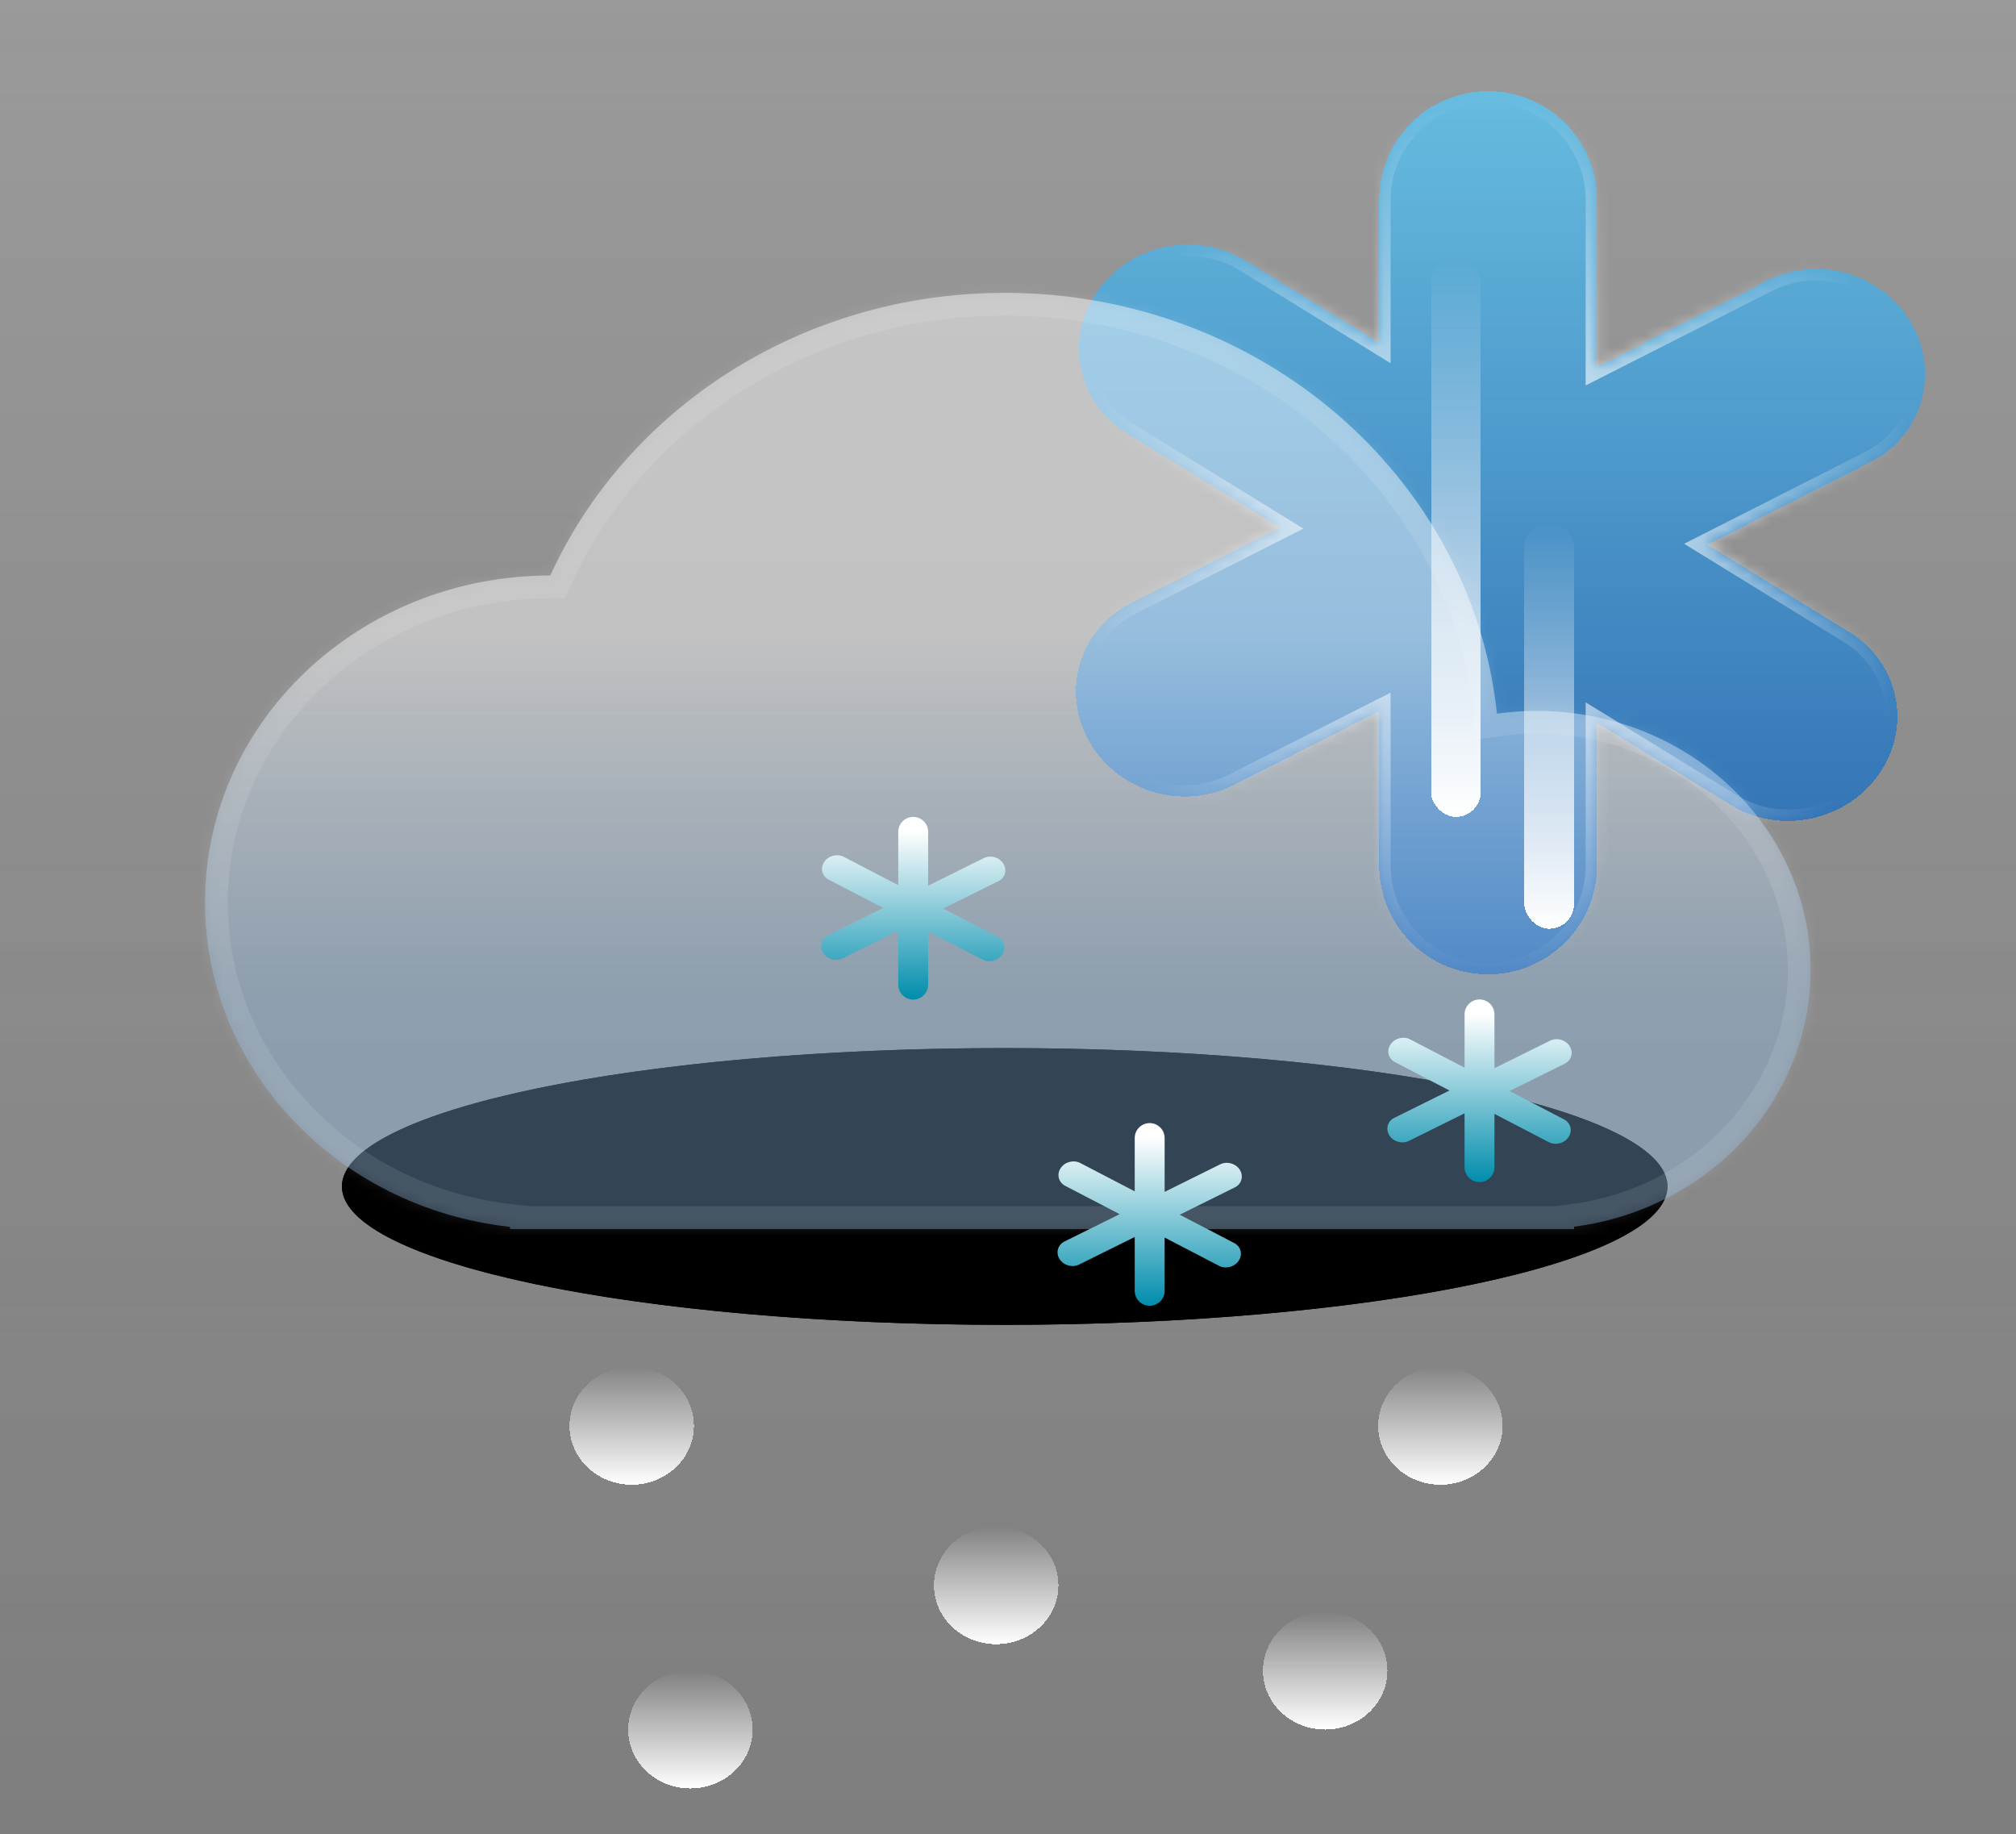 <svg width="177" height="161" viewBox="0 0 177 161" fill="none" xmlns="http://www.w3.org/2000/svg">
<rect width="177" height="161" fill="#1E1E1E"/>
<g clip-path="url(#clip0_0_1)">
<rect x="-104" y="-123" width="390" height="844" rx="40" fill="url(#paint0_linear_0_1)"/>
<g filter="url(#filter0_bd_0_1)">
<rect x="-77" y="-52" width="335" height="732" rx="37" fill="url(#paint1_linear_0_1)" fill-opacity="0.5" style="mix-blend-mode:overlay" shape-rendering="crispEdges"/>
<rect x="-76.5" y="-51.5" width="334" height="731" rx="36.5" stroke="url(#paint2_linear_0_1)" shape-rendering="crispEdges"/>
</g>
<g filter="url(#filter1_di_0_1)">
<mask id="path-4-inside-1_0_1" fill="white">
<path fill-rule="evenodd" clip-rule="evenodd" d="M121.092 9.562C121.092 4.281 125.373 0 130.654 0C135.935 0 140.215 4.281 140.215 9.562V24.209L155.174 16.624C159.688 14.335 165.369 16.049 167.864 20.452C170.359 24.855 168.722 30.28 164.208 32.569L149.908 39.821L162.383 47.495C166.712 50.158 167.887 55.712 165.009 59.9C162.13 64.088 156.287 65.325 151.958 62.662L140.215 55.438V67.972C140.215 73.253 135.935 77.534 130.654 77.534C125.373 77.534 121.092 73.253 121.092 67.972V54.433L108.319 60.91C103.806 63.199 98.124 61.485 95.629 57.082C93.135 52.678 94.771 47.254 99.285 44.965L112.388 38.32L98.925 30.039C94.596 27.376 93.421 21.822 96.299 17.634C99.178 13.446 105.021 12.209 109.349 14.872L121.092 22.095V9.562Z"/>
</mask>
<path fill-rule="evenodd" clip-rule="evenodd" d="M121.092 9.562C121.092 4.281 125.373 0 130.654 0C135.935 0 140.215 4.281 140.215 9.562V24.209L155.174 16.624C159.688 14.335 165.369 16.049 167.864 20.452C170.359 24.855 168.722 30.28 164.208 32.569L149.908 39.821L162.383 47.495C166.712 50.158 167.887 55.712 165.009 59.9C162.13 64.088 156.287 65.325 151.958 62.662L140.215 55.438V67.972C140.215 73.253 135.935 77.534 130.654 77.534C125.373 77.534 121.092 73.253 121.092 67.972V54.433L108.319 60.91C103.806 63.199 98.124 61.485 95.629 57.082C93.135 52.678 94.771 47.254 99.285 44.965L112.388 38.32L98.925 30.039C94.596 27.376 93.421 21.822 96.299 17.634C99.178 13.446 105.021 12.209 109.349 14.872L121.092 22.095V9.562Z" fill="url(#paint3_linear_0_1)" fill-opacity="0.7" shape-rendering="crispEdges"/>
<path d="M140.215 24.209H139.215V25.837L140.668 25.101L140.215 24.209ZM155.174 16.624L155.626 17.516L155.174 16.624ZM167.864 20.452L166.994 20.945V20.945L167.864 20.452ZM164.208 32.569L164.661 33.461L164.208 32.569ZM149.908 39.821L149.455 38.929L147.862 39.737L149.384 40.672L149.908 39.821ZM162.383 47.495L162.907 46.643L162.383 47.495ZM165.009 59.9L164.184 59.333L165.009 59.9ZM151.958 62.662L151.434 63.514L151.958 62.662ZM140.215 55.438L140.739 54.587L139.215 53.649V55.438H140.215ZM121.092 54.433H122.092V52.804L120.64 53.541L121.092 54.433ZM108.319 60.91L107.867 60.018L108.319 60.91ZM95.629 57.082L94.759 57.575L95.629 57.082ZM99.285 44.965L98.832 44.073H98.832L99.285 44.965ZM112.388 38.32L112.84 39.212L114.433 38.404L112.912 37.469L112.388 38.32ZM98.925 30.039L98.401 30.891H98.401L98.925 30.039ZM96.299 17.634L95.475 17.068H95.475L96.299 17.634ZM109.349 14.872L108.826 15.724L109.349 14.872ZM121.092 22.095L120.568 22.947L122.092 23.885V22.095H121.092ZM130.654 -1C124.821 -1 120.092 3.729 120.092 9.562H122.092C122.092 4.833 125.925 1 130.654 1V-1ZM141.215 9.562C141.215 3.729 136.487 -1 130.654 -1V1C135.382 1 139.215 4.833 139.215 9.562H141.215ZM141.215 24.209V9.562H139.215V24.209H141.215ZM154.722 15.732L139.763 23.317L140.668 25.101L155.626 17.516L154.722 15.732ZM168.734 19.959C165.976 15.091 159.712 13.202 154.722 15.732L155.626 17.516C159.663 15.469 164.762 17.007 166.994 20.945L168.734 19.959ZM164.661 33.461C169.683 30.914 171.51 24.859 168.734 19.959L166.994 20.945C169.207 24.852 167.761 29.646 163.756 31.677L164.661 33.461ZM150.36 40.713L164.661 33.461L163.756 31.677L149.455 38.929L150.36 40.713ZM149.384 40.672L161.859 48.347L162.907 46.643L150.431 38.969L149.384 40.672ZM161.859 48.347C165.7 50.71 166.739 55.617 164.184 59.333L165.833 60.466C169.035 55.806 167.723 49.606 162.907 46.643L161.859 48.347ZM164.184 59.333C161.607 63.083 156.357 64.194 152.482 61.81L151.434 63.514C156.217 66.455 162.652 65.093 165.833 60.466L164.184 59.333ZM152.482 61.81L140.739 54.587L139.692 56.29L151.434 63.514L152.482 61.81ZM141.215 67.972V55.438H139.215V67.972H141.215ZM130.654 78.534C136.487 78.534 141.215 73.805 141.215 67.972H139.215C139.215 72.701 135.382 76.534 130.654 76.534V78.534ZM120.092 67.972C120.092 73.805 124.821 78.534 130.654 78.534V76.534C125.925 76.534 122.092 72.701 122.092 67.972H120.092ZM120.092 54.433V67.972H122.092V54.433H120.092ZM108.772 61.802L121.544 55.325L120.64 53.541L107.867 60.018L108.772 61.802ZM94.759 57.575C97.518 62.443 103.781 64.332 108.772 61.802L107.867 60.018C103.83 62.065 98.731 60.527 96.499 56.589L94.759 57.575ZM98.832 44.073C93.81 46.62 91.983 52.675 94.759 57.575L96.499 56.589C94.286 52.682 95.732 47.888 99.737 45.857L98.832 44.073ZM111.936 37.428L98.832 44.073L99.737 45.857L112.84 39.212L111.936 37.428ZM112.912 37.469L99.449 29.187L98.401 30.891L111.864 39.172L112.912 37.469ZM99.449 29.187C95.608 26.824 94.569 21.917 97.124 18.201L95.475 17.068C92.272 21.727 93.585 27.928 98.401 30.891L99.449 29.187ZM97.124 18.201C99.701 14.451 104.95 13.34 108.826 15.724L109.873 14.02C105.091 11.078 98.656 12.441 95.475 17.068L97.124 18.201ZM108.826 15.724L120.568 22.947L121.616 21.244L109.873 14.02L108.826 15.724ZM120.092 9.562V22.095H122.092V9.562H120.092Z" fill="url(#paint4_radial_0_1)" style="mix-blend-mode:overlay" mask="url(#path-4-inside-1_0_1)"/>
</g>
<g filter="url(#filter2_f_0_1)">
<ellipse cx="88.21" cy="104.154" rx="58.19" ry="12.147" fill="black"/>
<path d="M145.899 104.154C145.899 104.818 145.579 105.518 144.86 106.252C144.14 106.987 143.051 107.72 141.605 108.433C138.716 109.86 134.502 111.158 129.254 112.253C118.766 114.443 104.255 115.801 88.21 115.801C72.165 115.801 57.654 114.443 47.166 112.253C41.918 111.158 37.704 109.86 34.815 108.433C33.369 107.72 32.28 106.987 31.56 106.252C30.841 105.518 30.52 104.818 30.52 104.154C30.52 103.489 30.841 102.789 31.56 102.056C32.28 101.321 33.369 100.587 34.815 99.874C37.704 98.448 41.918 97.149 47.166 96.054C57.654 93.865 72.165 92.507 88.21 92.507C104.255 92.507 118.766 93.865 129.254 96.054C134.502 97.149 138.716 98.448 141.605 99.874C143.051 100.587 144.14 101.321 144.86 102.056C145.579 102.789 145.899 103.489 145.899 104.154Z" stroke="black"/>
</g>
<g filter="url(#filter3_bi_0_1)">
<mask id="path-8-inside-2_0_1" fill="white">
<path fill-rule="evenodd" clip-rule="evenodd" d="M134.925 103.895H88.21H48.324H44.773V103.701C29.699 102.037 18 89.915 18 75.208C18 59.367 31.572 46.525 48.316 46.52C54.981 31.924 70.335 21.709 88.21 21.709C110.717 21.709 129.226 37.904 131.428 58.648C132.57 58.49 133.738 58.409 134.925 58.409C148.203 58.409 158.966 68.591 158.966 81.152C158.966 92.661 149.93 102.173 138.204 103.686V103.895H134.925Z"/>
</mask>
<path fill-rule="evenodd" clip-rule="evenodd" d="M134.925 103.895H88.21H48.324H44.773V103.701C29.699 102.037 18 89.915 18 75.208C18 59.367 31.572 46.525 48.316 46.52C54.981 31.924 70.335 21.709 88.21 21.709C110.717 21.709 129.226 37.904 131.428 58.648C132.57 58.49 133.738 58.409 134.925 58.409C148.203 58.409 158.966 68.591 158.966 81.152C158.966 92.661 149.93 102.173 138.204 103.686V103.895H134.925Z" fill="url(#paint5_linear_0_1)" fill-opacity="0.5"/>
<path d="M44.773 103.895H42.773V105.895H44.773V103.895ZM44.773 103.701H46.773V101.909L44.992 101.713L44.773 103.701ZM48.316 46.52L48.316 48.52L49.601 48.52L50.135 47.351L48.316 46.52ZM131.428 58.648L129.439 58.859L129.657 60.911L131.701 60.629L131.428 58.648ZM138.204 103.686L137.948 101.702L136.204 101.927V103.686H138.204ZM138.204 103.895V105.895H140.204V103.895H138.204ZM134.925 101.895H88.21V105.895H134.925V101.895ZM88.21 101.895H48.324V105.895H88.21V101.895ZM48.324 101.895H44.773V105.895H48.324V101.895ZM46.773 103.895V103.701H42.773V103.895H46.773ZM44.992 101.713C30.831 100.15 20 88.797 20 75.208H16C16 91.033 28.566 103.924 44.553 105.689L44.992 101.713ZM20 75.208C20 60.574 32.571 48.524 48.316 48.52L48.315 44.52C30.573 44.525 16 58.159 16 75.208H20ZM50.135 47.351C56.467 33.485 71.098 23.709 88.21 23.709V19.709C69.571 19.709 53.495 30.363 46.496 45.69L50.135 47.351ZM88.21 23.709C109.774 23.709 127.354 39.209 129.439 58.859L133.417 58.437C131.099 36.599 111.661 19.709 88.21 19.709V23.709ZM131.701 60.629C132.753 60.484 133.829 60.409 134.925 60.409V56.409C133.646 56.409 132.387 56.497 131.155 56.666L131.701 60.629ZM134.925 60.409C147.204 60.409 156.966 69.799 156.966 81.152H160.966C160.966 67.384 149.201 56.409 134.925 56.409V60.409ZM156.966 81.152C156.966 91.558 148.777 100.305 137.948 101.702L138.46 105.669C151.084 104.041 160.966 93.764 160.966 81.152H156.966ZM136.204 103.686V103.895H140.204V103.686H136.204ZM138.204 101.895H134.925V105.895H138.204V101.895Z" fill="white" fill-opacity="0.1" style="mix-blend-mode:overlay" mask="url(#path-8-inside-2_0_1)"/>
</g>
<g filter="url(#filter4_i_0_1)">
<path fill-rule="evenodd" clip-rule="evenodd" d="M78.864 69.025C78.864 68.3 79.452 67.713 80.177 67.713C80.902 67.713 81.489 68.3 81.489 69.025V73.751L86.373 71.331C86.966 71.037 87.734 71.252 88.089 71.811C88.443 72.371 88.25 73.062 87.656 73.356L82.813 75.755L87.594 78.241C88.183 78.547 88.362 79.243 87.995 79.796C87.627 80.348 86.852 80.548 86.264 80.242L81.489 77.76V82.437C81.489 83.162 80.902 83.75 80.177 83.75C79.452 83.75 78.864 83.162 78.864 82.437V77.712L73.981 80.132C73.387 80.425 72.619 80.21 72.265 79.651C71.91 79.092 72.104 78.4 72.697 78.107L77.54 75.707L72.759 73.222C72.17 72.915 71.991 72.219 72.359 71.667C72.726 71.114 73.501 70.915 74.09 71.221L78.864 73.703V69.025Z" fill="url(#paint6_linear_0_1)"/>
</g>
<g filter="url(#filter5_i_0_1)">
<path fill-rule="evenodd" clip-rule="evenodd" d="M99.626 95.904C99.626 95.179 100.214 94.591 100.939 94.591C101.664 94.591 102.252 95.179 102.252 95.904V100.629L107.135 98.21C107.729 97.916 108.497 98.131 108.851 98.69C109.206 99.249 109.012 99.941 108.419 100.235L103.576 102.634L108.357 105.12C108.946 105.426 109.125 106.122 108.757 106.674C108.39 107.227 107.615 107.427 107.026 107.12L102.252 104.639V109.316C102.252 110.041 101.664 110.628 100.939 110.628C100.214 110.628 99.626 110.041 99.626 109.316V104.591L94.743 107.01C94.15 107.304 93.382 107.089 93.027 106.53C92.673 105.971 92.866 105.279 93.46 104.985L98.303 102.586L93.522 100.1C92.933 99.794 92.754 99.098 93.121 98.546C93.488 97.993 94.264 97.793 94.852 98.099L99.626 100.581V95.904Z" fill="url(#paint7_linear_0_1)"/>
</g>
<g filter="url(#filter6_i_0_1)">
<path fill-rule="evenodd" clip-rule="evenodd" d="M128.585 85.049C128.585 84.324 129.172 83.737 129.897 83.737C130.622 83.737 131.21 84.324 131.21 85.049V89.774L136.094 87.355C136.687 87.061 137.455 87.276 137.809 87.835C138.164 88.394 137.97 89.086 137.377 89.38L132.534 91.779L137.315 94.265C137.904 94.571 138.083 95.267 137.716 95.82C137.348 96.372 136.573 96.572 135.984 96.266L131.21 93.784V98.461C131.21 99.186 130.622 99.774 129.897 99.774C129.172 99.774 128.585 99.186 128.585 98.461V93.736L123.701 96.155C123.108 96.449 122.34 96.234 121.985 95.675C121.631 95.116 121.824 94.424 122.418 94.13L127.261 91.731L122.48 89.245C121.891 88.939 121.712 88.243 122.079 87.691C122.447 87.138 123.222 86.938 123.811 87.245L128.585 89.726V85.049Z" fill="url(#paint8_linear_0_1)"/>
</g>
<g filter="url(#filter7_d_0_1)">
<rect x="125.637" y="18.608" width="4.371" height="49.105" rx="2.186" fill="url(#paint9_linear_0_1)" shape-rendering="crispEdges"/>
</g>
<g filter="url(#filter8_d_0_1)">
<rect x="133.833" y="41.868" width="4.371" height="35.666" rx="2.186" fill="url(#paint10_linear_0_1)" shape-rendering="crispEdges"/>
</g>
<g filter="url(#filter9_d_0_1)">
<ellipse cx="116.349" cy="142.662" rx="5.464" ry="5.169" fill="url(#paint11_linear_0_1)" shape-rendering="crispEdges"/>
</g>
<g filter="url(#filter10_d_0_1)">
<ellipse cx="60.618" cy="147.831" rx="5.464" ry="5.169" fill="url(#paint12_linear_0_1)" shape-rendering="crispEdges"/>
</g>
<g filter="url(#filter11_d_0_1)">
<ellipse cx="126.464" cy="121.169" rx="5.464" ry="5.169" fill="url(#paint13_linear_0_1)" shape-rendering="crispEdges"/>
</g>
<g filter="url(#filter12_d_0_1)">
<ellipse cx="87.464" cy="135.169" rx="5.464" ry="5.169" fill="url(#paint14_linear_0_1)" shape-rendering="crispEdges"/>
</g>
<g filter="url(#filter13_d_0_1)">
<ellipse cx="55.464" cy="121.169" rx="5.464" ry="5.169" fill="url(#paint15_linear_0_1)" shape-rendering="crispEdges"/>
</g>
</g>
<defs>
<filter id="filter0_bd_0_1" x="-100" y="-72" width="381" height="779" filterUnits="userSpaceOnUse" color-interpolation-filters="sRGB">
<feFlood flood-opacity="0" result="BackgroundImageFix"/>
<feGaussianBlur in="BackgroundImageFix" stdDeviation="10"/>
<feComposite in2="SourceAlpha" operator="in" result="effect1_backgroundBlur_0_1"/>
<feColorMatrix in="SourceAlpha" type="matrix" values="0 0 0 0 0 0 0 0 0 0 0 0 0 0 0 0 0 0 127 0" result="hardAlpha"/>
<feMorphology radius="1" operator="erode" in="SourceAlpha" result="effect2_dropShadow_0_1"/>
<feOffset dy="4"/>
<feGaussianBlur stdDeviation="12"/>
<feComposite in2="hardAlpha" operator="out"/>
<feColorMatrix type="matrix" values="0 0 0 0 0 0 0 0 0 0 0 0 0 0 0 0 0 0 0.2 0"/>
<feBlend mode="normal" in2="effect1_backgroundBlur_0_1" result="effect2_dropShadow_0_1"/>
<feBlend mode="normal" in="SourceGraphic" in2="effect2_dropShadow_0_1" result="shape"/>
</filter>
<filter id="filter1_di_0_1" x="90.462" y="0" width="82.568" height="85.534" filterUnits="userSpaceOnUse" color-interpolation-filters="sRGB">
<feFlood flood-opacity="0" result="BackgroundImageFix"/>
<feColorMatrix in="SourceAlpha" type="matrix" values="0 0 0 0 0 0 0 0 0 0 0 0 0 0 0 0 0 0 127 0" result="hardAlpha"/>
<feOffset dy="4"/>
<feGaussianBlur stdDeviation="2"/>
<feComposite in2="hardAlpha" operator="out"/>
<feColorMatrix type="matrix" values="0 0 0 0 0 0 0 0 0 0 0 0 0 0 0 0 0 0 0.25 0"/>
<feBlend mode="normal" in2="BackgroundImageFix" result="effect1_dropShadow_0_1"/>
<feBlend mode="normal" in="SourceGraphic" in2="effect1_dropShadow_0_1" result="shape"/>
<feColorMatrix in="SourceAlpha" type="matrix" values="0 0 0 0 0 0 0 0 0 0 0 0 0 0 0 0 0 0 127 0" result="hardAlpha"/>
<feOffset dy="4"/>
<feGaussianBlur stdDeviation="2"/>
<feComposite in2="hardAlpha" operator="arithmetic" k2="-1" k3="1"/>
<feColorMatrix type="matrix" values="0 0 0 0 0 0 0 0 0 0 0 0 0 0 0 0 0 0 0.25 0"/>
<feBlend mode="normal" in2="shape" result="effect2_innerShadow_0_1"/>
</filter>
<filter id="filter2_f_0_1" x="0.02" y="62.007" width="176.379" height="84.294" filterUnits="userSpaceOnUse" color-interpolation-filters="sRGB">
<feFlood flood-opacity="0" result="BackgroundImageFix"/>
<feBlend mode="normal" in="SourceGraphic" in2="BackgroundImageFix" result="shape"/>
<feGaussianBlur stdDeviation="15" result="effect1_foregroundBlur_0_1"/>
</filter>
<filter id="filter3_bi_0_1" x="2" y="5.709" width="172.966" height="114.186" filterUnits="userSpaceOnUse" color-interpolation-filters="sRGB">
<feFlood flood-opacity="0" result="BackgroundImageFix"/>
<feGaussianBlur in="BackgroundImageFix" stdDeviation="8"/>
<feComposite in2="SourceAlpha" operator="in" result="effect1_backgroundBlur_0_1"/>
<feBlend mode="normal" in="SourceGraphic" in2="effect1_backgroundBlur_0_1" result="shape"/>
<feColorMatrix in="SourceAlpha" type="matrix" values="0 0 0 0 0 0 0 0 0 0 0 0 0 0 0 0 0 0 127 0" result="hardAlpha"/>
<feOffset dy="4"/>
<feGaussianBlur stdDeviation="5"/>
<feComposite in2="hardAlpha" operator="arithmetic" k2="-1" k3="1"/>
<feColorMatrix type="matrix" values="0 0 0 0 1 0 0 0 0 1 0 0 0 0 1 0 0 0 1 0"/>
<feBlend mode="normal" in2="shape" result="effect2_innerShadow_0_1"/>
</filter>
<filter id="filter4_i_0_1" x="72.087" y="67.713" width="16.179" height="20.037" filterUnits="userSpaceOnUse" color-interpolation-filters="sRGB">
<feFlood flood-opacity="0" result="BackgroundImageFix"/>
<feBlend mode="normal" in="SourceGraphic" in2="BackgroundImageFix" result="shape"/>
<feColorMatrix in="SourceAlpha" type="matrix" values="0 0 0 0 0 0 0 0 0 0 0 0 0 0 0 0 0 0 127 0" result="hardAlpha"/>
<feOffset dy="4"/>
<feGaussianBlur stdDeviation="2"/>
<feComposite in2="hardAlpha" operator="arithmetic" k2="-1" k3="1"/>
<feColorMatrix type="matrix" values="0 0 0 0 0 0 0 0 0 0 0 0 0 0 0 0 0 0 0.25 0"/>
<feBlend mode="normal" in2="shape" result="effect1_innerShadow_0_1"/>
</filter>
<filter id="filter5_i_0_1" x="92.85" y="94.591" width="16.179" height="20.037" filterUnits="userSpaceOnUse" color-interpolation-filters="sRGB">
<feFlood flood-opacity="0" result="BackgroundImageFix"/>
<feBlend mode="normal" in="SourceGraphic" in2="BackgroundImageFix" result="shape"/>
<feColorMatrix in="SourceAlpha" type="matrix" values="0 0 0 0 0 0 0 0 0 0 0 0 0 0 0 0 0 0 127 0" result="hardAlpha"/>
<feOffset dy="4"/>
<feGaussianBlur stdDeviation="2"/>
<feComposite in2="hardAlpha" operator="arithmetic" k2="-1" k3="1"/>
<feColorMatrix type="matrix" values="0 0 0 0 0 0 0 0 0 0 0 0 0 0 0 0 0 0 0.25 0"/>
<feBlend mode="normal" in2="shape" result="effect1_innerShadow_0_1"/>
</filter>
<filter id="filter6_i_0_1" x="121.808" y="83.737" width="16.179" height="20.037" filterUnits="userSpaceOnUse" color-interpolation-filters="sRGB">
<feFlood flood-opacity="0" result="BackgroundImageFix"/>
<feBlend mode="normal" in="SourceGraphic" in2="BackgroundImageFix" result="shape"/>
<feColorMatrix in="SourceAlpha" type="matrix" values="0 0 0 0 0 0 0 0 0 0 0 0 0 0 0 0 0 0 127 0" result="hardAlpha"/>
<feOffset dy="4"/>
<feGaussianBlur stdDeviation="2"/>
<feComposite in2="hardAlpha" operator="arithmetic" k2="-1" k3="1"/>
<feColorMatrix type="matrix" values="0 0 0 0 0 0 0 0 0 0 0 0 0 0 0 0 0 0 0.25 0"/>
<feBlend mode="normal" in2="shape" result="effect1_innerShadow_0_1"/>
</filter>
<filter id="filter7_d_0_1" x="121.637" y="18.608" width="12.371" height="57.105" filterUnits="userSpaceOnUse" color-interpolation-filters="sRGB">
<feFlood flood-opacity="0" result="BackgroundImageFix"/>
<feColorMatrix in="SourceAlpha" type="matrix" values="0 0 0 0 0 0 0 0 0 0 0 0 0 0 0 0 0 0 127 0" result="hardAlpha"/>
<feOffset dy="4"/>
<feGaussianBlur stdDeviation="2"/>
<feComposite in2="hardAlpha" operator="out"/>
<feColorMatrix type="matrix" values="0 0 0 0 0 0 0 0 0 0 0 0 0 0 0 0 0 0 0.25 0"/>
<feBlend mode="normal" in2="BackgroundImageFix" result="effect1_dropShadow_0_1"/>
<feBlend mode="normal" in="SourceGraphic" in2="effect1_dropShadow_0_1" result="shape"/>
</filter>
<filter id="filter8_d_0_1" x="129.833" y="41.868" width="12.371" height="43.666" filterUnits="userSpaceOnUse" color-interpolation-filters="sRGB">
<feFlood flood-opacity="0" result="BackgroundImageFix"/>
<feColorMatrix in="SourceAlpha" type="matrix" values="0 0 0 0 0 0 0 0 0 0 0 0 0 0 0 0 0 0 127 0" result="hardAlpha"/>
<feOffset dy="4"/>
<feGaussianBlur stdDeviation="2"/>
<feComposite in2="hardAlpha" operator="out"/>
<feColorMatrix type="matrix" values="0 0 0 0 0 0 0 0 0 0 0 0 0 0 0 0 0 0 0.25 0"/>
<feBlend mode="normal" in2="BackgroundImageFix" result="effect1_dropShadow_0_1"/>
<feBlend mode="normal" in="SourceGraphic" in2="effect1_dropShadow_0_1" result="shape"/>
</filter>
<filter id="filter9_d_0_1" x="106.885" y="137.493" width="18.928" height="18.338" filterUnits="userSpaceOnUse" color-interpolation-filters="sRGB">
<feFlood flood-opacity="0" result="BackgroundImageFix"/>
<feColorMatrix in="SourceAlpha" type="matrix" values="0 0 0 0 0 0 0 0 0 0 0 0 0 0 0 0 0 0 127 0" result="hardAlpha"/>
<feOffset dy="4"/>
<feGaussianBlur stdDeviation="2"/>
<feComposite in2="hardAlpha" operator="out"/>
<feColorMatrix type="matrix" values="0 0 0 0 0 0 0 0 0 0 0 0 0 0 0 0 0 0 0.25 0"/>
<feBlend mode="normal" in2="BackgroundImageFix" result="effect1_dropShadow_0_1"/>
<feBlend mode="normal" in="SourceGraphic" in2="effect1_dropShadow_0_1" result="shape"/>
</filter>
<filter id="filter10_d_0_1" x="51.154" y="142.662" width="18.928" height="18.338" filterUnits="userSpaceOnUse" color-interpolation-filters="sRGB">
<feFlood flood-opacity="0" result="BackgroundImageFix"/>
<feColorMatrix in="SourceAlpha" type="matrix" values="0 0 0 0 0 0 0 0 0 0 0 0 0 0 0 0 0 0 127 0" result="hardAlpha"/>
<feOffset dy="4"/>
<feGaussianBlur stdDeviation="2"/>
<feComposite in2="hardAlpha" operator="out"/>
<feColorMatrix type="matrix" values="0 0 0 0 0 0 0 0 0 0 0 0 0 0 0 0 0 0 0.25 0"/>
<feBlend mode="normal" in2="BackgroundImageFix" result="effect1_dropShadow_0_1"/>
<feBlend mode="normal" in="SourceGraphic" in2="effect1_dropShadow_0_1" result="shape"/>
</filter>
<filter id="filter11_d_0_1" x="117" y="116" width="18.928" height="18.338" filterUnits="userSpaceOnUse" color-interpolation-filters="sRGB">
<feFlood flood-opacity="0" result="BackgroundImageFix"/>
<feColorMatrix in="SourceAlpha" type="matrix" values="0 0 0 0 0 0 0 0 0 0 0 0 0 0 0 0 0 0 127 0" result="hardAlpha"/>
<feOffset dy="4"/>
<feGaussianBlur stdDeviation="2"/>
<feComposite in2="hardAlpha" operator="out"/>
<feColorMatrix type="matrix" values="0 0 0 0 0 0 0 0 0 0 0 0 0 0 0 0 0 0 0.25 0"/>
<feBlend mode="normal" in2="BackgroundImageFix" result="effect1_dropShadow_0_1"/>
<feBlend mode="normal" in="SourceGraphic" in2="effect1_dropShadow_0_1" result="shape"/>
</filter>
<filter id="filter12_d_0_1" x="78" y="130" width="18.928" height="18.338" filterUnits="userSpaceOnUse" color-interpolation-filters="sRGB">
<feFlood flood-opacity="0" result="BackgroundImageFix"/>
<feColorMatrix in="SourceAlpha" type="matrix" values="0 0 0 0 0 0 0 0 0 0 0 0 0 0 0 0 0 0 127 0" result="hardAlpha"/>
<feOffset dy="4"/>
<feGaussianBlur stdDeviation="2"/>
<feComposite in2="hardAlpha" operator="out"/>
<feColorMatrix type="matrix" values="0 0 0 0 0 0 0 0 0 0 0 0 0 0 0 0 0 0 0.25 0"/>
<feBlend mode="normal" in2="BackgroundImageFix" result="effect1_dropShadow_0_1"/>
<feBlend mode="normal" in="SourceGraphic" in2="effect1_dropShadow_0_1" result="shape"/>
</filter>
<filter id="filter13_d_0_1" x="46" y="116" width="18.928" height="18.338" filterUnits="userSpaceOnUse" color-interpolation-filters="sRGB">
<feFlood flood-opacity="0" result="BackgroundImageFix"/>
<feColorMatrix in="SourceAlpha" type="matrix" values="0 0 0 0 0 0 0 0 0 0 0 0 0 0 0 0 0 0 127 0" result="hardAlpha"/>
<feOffset dy="4"/>
<feGaussianBlur stdDeviation="2"/>
<feComposite in2="hardAlpha" operator="out"/>
<feColorMatrix type="matrix" values="0 0 0 0 0 0 0 0 0 0 0 0 0 0 0 0 0 0 0.25 0"/>
<feBlend mode="normal" in2="BackgroundImageFix" result="effect1_dropShadow_0_1"/>
<feBlend mode="normal" in="SourceGraphic" in2="effect1_dropShadow_0_1" result="shape"/>
</filter>
<linearGradient id="paint0_linear_0_1" x1="91" y1="-123" x2="91" y2="721" gradientUnits="userSpaceOnUse">
<stop stop-color="#4F4F4F"/>
<stop offset="1" stop-color="#181818" stop-opacity="0"/>
</linearGradient>
<linearGradient id="paint1_linear_0_1" x1="90.5" y1="-52" x2="90.5" y2="680" gradientUnits="userSpaceOnUse">
<stop stop-color="white"/>
<stop offset="1" stop-color="#B0B0B0" stop-opacity="0.4"/>
</linearGradient>
<linearGradient id="paint2_linear_0_1" x1="136.182" y1="-243.855" x2="-277.422" y2="443.254" gradientUnits="userSpaceOnUse">
<stop stop-color="white"/>
<stop offset="1"/>
</linearGradient>
<linearGradient id="paint3_linear_0_1" x1="131.747" y1="0" x2="131.747" y2="77.534" gradientUnits="userSpaceOnUse">
<stop stop-color="#51CBFF"/>
<stop offset="1" stop-color="#0057BD"/>
</linearGradient>
<radialGradient id="paint4_radial_0_1" cx="0" cy="0" r="1" gradientUnits="userSpaceOnUse" gradientTransform="translate(131.747 38.767) rotate(90) scale(38.767 37.284)">
<stop stop-color="white"/>
<stop offset="1" stop-color="white" stop-opacity="0"/>
</radialGradient>
<linearGradient id="paint5_linear_0_1" x1="88.483" y1="83.995" x2="88.483" y2="51.689" gradientUnits="userSpaceOnUse">
<stop stop-color="#93C3F0" stop-opacity="0.7"/>
<stop offset="1" stop-color="white" stop-opacity="0.9"/>
</linearGradient>
<linearGradient id="paint6_linear_0_1" x1="80.177" y1="67.713" x2="80.177" y2="83.75" gradientUnits="userSpaceOnUse">
<stop offset="0.079" stop-color="white"/>
<stop offset="1" stop-color="#008DAC"/>
</linearGradient>
<linearGradient id="paint7_linear_0_1" x1="100.939" y1="94.591" x2="100.939" y2="110.628" gradientUnits="userSpaceOnUse">
<stop offset="0.079" stop-color="white"/>
<stop offset="1" stop-color="#008DAC"/>
</linearGradient>
<linearGradient id="paint8_linear_0_1" x1="129.897" y1="83.737" x2="129.897" y2="99.774" gradientUnits="userSpaceOnUse">
<stop offset="0.079" stop-color="white"/>
<stop offset="1" stop-color="#008DAC"/>
</linearGradient>
<linearGradient id="paint9_linear_0_1" x1="127.822" y1="18.608" x2="127.822" y2="67.713" gradientUnits="userSpaceOnUse">
<stop stop-color="white" stop-opacity="0"/>
<stop offset="1" stop-color="white"/>
</linearGradient>
<linearGradient id="paint10_linear_0_1" x1="136.018" y1="41.868" x2="136.018" y2="77.534" gradientUnits="userSpaceOnUse">
<stop stop-color="white" stop-opacity="0"/>
<stop offset="1" stop-color="white"/>
</linearGradient>
<linearGradient id="paint11_linear_0_1" x1="116.349" y1="137.493" x2="116.349" y2="147.831" gradientUnits="userSpaceOnUse">
<stop stop-color="white" stop-opacity="0"/>
<stop offset="1" stop-color="white"/>
</linearGradient>
<linearGradient id="paint12_linear_0_1" x1="60.618" y1="142.662" x2="60.618" y2="153" gradientUnits="userSpaceOnUse">
<stop stop-color="white" stop-opacity="0"/>
<stop offset="1" stop-color="white"/>
</linearGradient>
<linearGradient id="paint13_linear_0_1" x1="126.464" y1="116" x2="126.464" y2="126.338" gradientUnits="userSpaceOnUse">
<stop stop-color="white" stop-opacity="0"/>
<stop offset="1" stop-color="white"/>
</linearGradient>
<linearGradient id="paint14_linear_0_1" x1="87.464" y1="130" x2="87.464" y2="140.338" gradientUnits="userSpaceOnUse">
<stop stop-color="white" stop-opacity="0"/>
<stop offset="1" stop-color="white"/>
</linearGradient>
<linearGradient id="paint15_linear_0_1" x1="55.464" y1="116" x2="55.464" y2="126.338" gradientUnits="userSpaceOnUse">
<stop stop-color="white" stop-opacity="0"/>
<stop offset="1" stop-color="white"/>
</linearGradient>
<clipPath id="clip0_0_1">
<rect x="-104" y="-123" width="390" height="844" rx="40" fill="white"/>
</clipPath>
</defs>
</svg>
